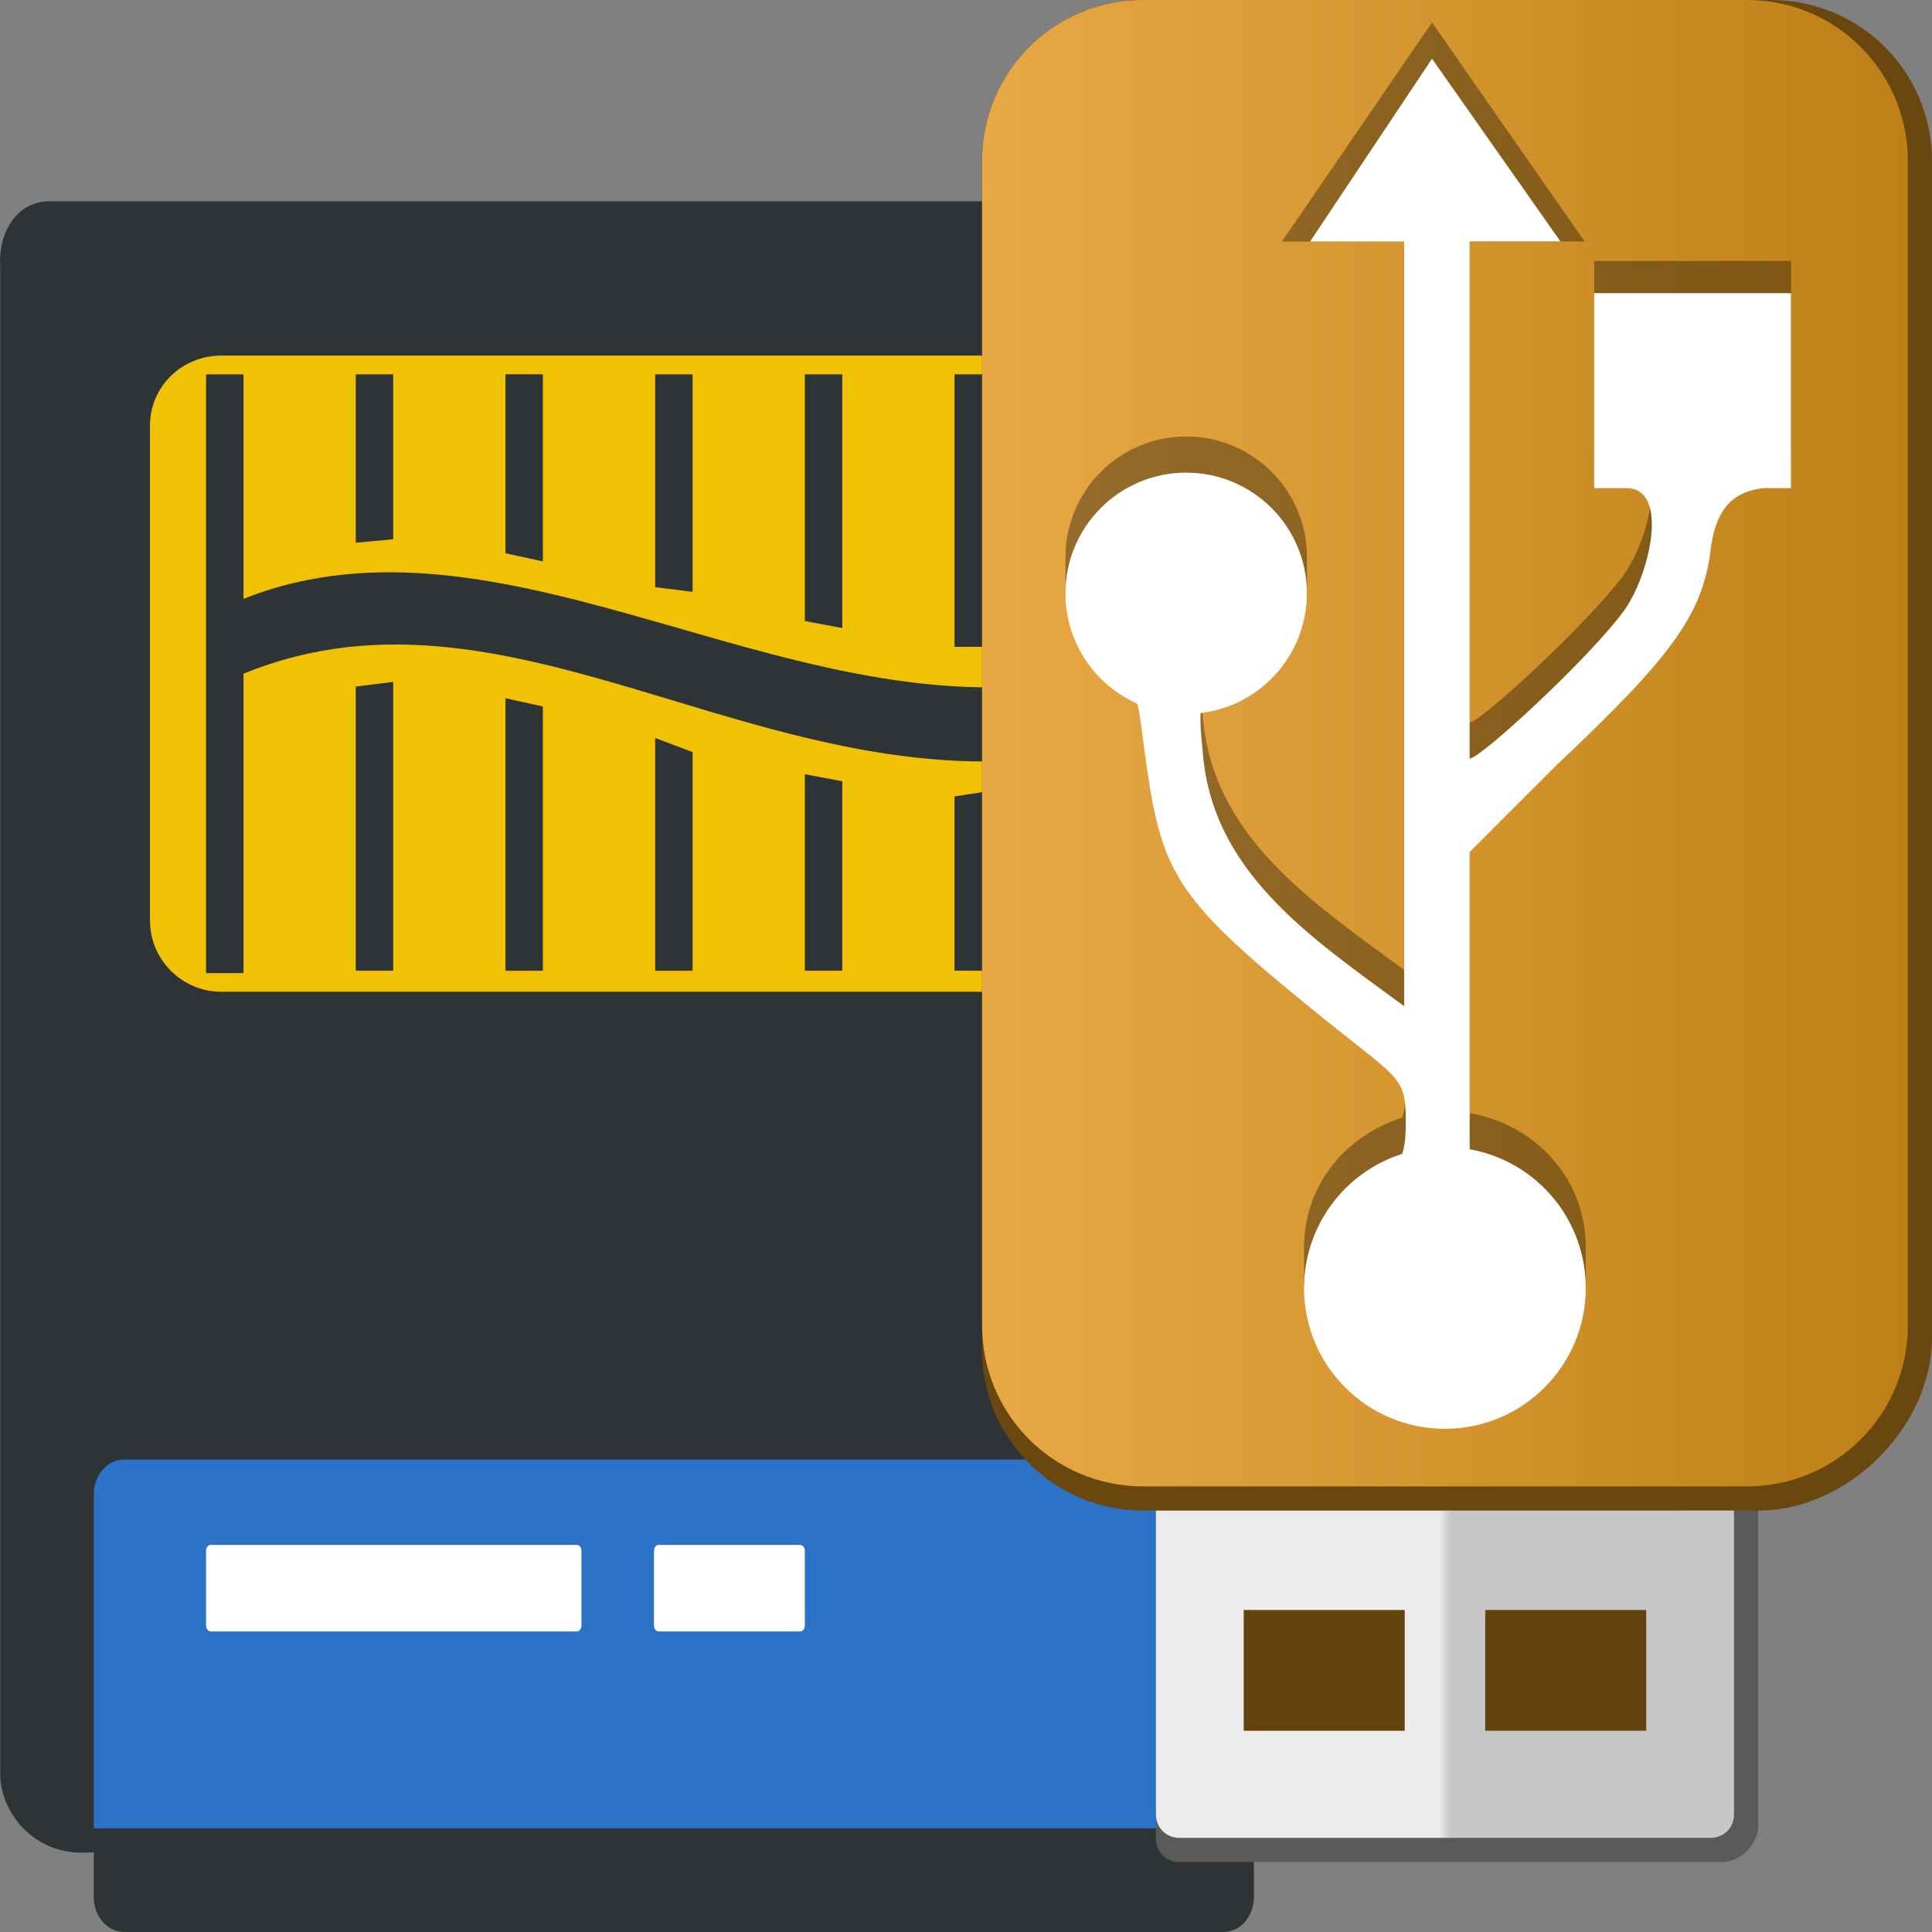 <svg width="48" version="1.1" xmlns="http://www.w3.org/2000/svg" height="48" xmlns:xlink="http://www.w3.org/1999/xlink">
<rect width="100%" height="100%" fill="#808080" stroke="none"/>
<defs>
<linearGradient id="linearGradient26">
<stop offset="0" style="stop-color:#e8a945"/>
<stop offset="1" style="stop-color:#bf7f17"/>
</linearGradient>
<linearGradient id="linearGradient9168">
<stop offset="0" style="stop-color:#ebebeb"/>
<stop offset="0.49" style="stop-color:#ebebeb"/>
<stop offset="0.51" style="stop-color:#c7c7c7"/>
<stop offset="1" style="stop-color:#c7c7c7"/>
</linearGradient>
<linearGradient gradientTransform="translate(11.9,-1)" xlink:href="#linearGradient26" id="linearGradient11" y1="33.929" x1="12.5" y2="33.929" x2="35.5" gradientUnits="userSpaceOnUse"/>
<linearGradient gradientTransform="translate(11.9,-1)" xlink:href="#linearGradient9168" id="linearGradient9170-2" y1="38.968" x1="16.819" y2="38.968" x2="31.181" gradientUnits="userSpaceOnUse"/>
</defs>
<g style="color:#000;fill-rule:evenodd">
<path style="fill:#2e3436" d="m 1.168,5 c -0.872,0.057 -1.22,0.942 -1.162,1.627 v 37.537 c 0.065,0.976 0.922,1.957 2.209,1.859 h 0.115 v 1.105 c 0,0.483 0.335,0.871 0.756,0.871 H 30.397 c 0.421,0 0.756,-0.388 0.756,-0.871 v -1.105 h 0.697 c 0.831,-0.04 1.639,-0.751 1.627,-2.119 V 9.59 c 0,-0.666 -0.209,-1.118 -0.697,-1.598 l -2.557,-2.643 C 29.956,5.097 29.8,5 29.061,5 H 1.168 Z"/>
<path style="fill:#2c72c7" d="M 3.086,36.262 H 30.397 c 0.421,0 0.756,0.388 0.756,0.871 v 8.291 H 2.33 v -8.291 c 0,-0.483 0.335,-0.871 0.756,-0.871 z"/>
<path style="fill:#f1c203" d="m 5.498,8.835 h 22.488 c 0.977,0 1.743,0.766 1.743,1.743 v 12.29 c 0,0.977 -0.766,1.772 -1.743,1.772 H 5.498 c -0.977,0 -1.772,-0.795 -1.772,-1.772 v -12.29 c 0,-0.977 0.795,-1.743 1.772,-1.743 z"/>
<g style="fill:#2e3436">
<path d="m 5.12,9.3 v 14.876 h 0.93 v -7.438 c 6.922,-2.832 13.329,3.664 21.384,1.859 v 5.578 h 0.93 V 9.358 H 27.433 v 7.38 C 20.05,18.577 12.748,12.219 6.05,14.878 V 9.3 H 5.12 Z"/>
<path d="m 8.839,9.3 v 4.184 L 9.769,13.397 V 9.3 Z"/>
<path d="m 12.558,9.3 v 4.445 l .93,.203 v -4.649 h -0.93 z "/>
<path d="m 16.277,9.3 v 5.288 l .93,.116 v -5.404 h -0.93 z "/>
<path d="m 19.996,9.3 v 6.13 l 0.93,0.174 V 9.3 Z"/>
<path d="m 23.715,9.3 v 6.77 h 0.93 V 9.3 Z"/>
<path d="m 9.769,16.941 -.93,.116 v 7.06 h 0.93 v -7.176 z "/>
<path d="m 12.558,17.348 v 6.77 h 0.93 v -6.566 z"/>
<path d="m 16.277,18.336 v 5.782 h 0.93 v -5.433 l -.93,-.349 z "/>
<path d="m 19.996,19.236 v 4.881 h 0.93 v -4.707 z"/>
<path d="m 24.644,19.643 -.93,.145 v 4.329 h 0.93 v -4.474 z "/>
</g>
<g style="fill:#fff">
<path d="m 5.236,38.383 c -0.067,0 -0.116,0.069 -0.116,0.145 v 1.859 c 0,0.077 0.049,0.145 0.116,0.145 h 9.094 c 0.067,0 0.116,-0.069 0.116,-0.145 v -1.859 c 0,-0.077 -0.049,-0.145 -0.116,-0.145 z"/>
<path d="m 16.364,38.383 c -0.067,0 -0.116,0.069 -0.116,0.145 v 1.859 c 0,0.077 0.049,0.145 0.116,0.145 h 3.516 c 0.067,0 0.116,-0.069 0.116,-0.145 v -1.859 c 0,-0.077 -0.049,-0.145 -0.116,-0.145 z"/>
</g>
</g>
<path style="fill:#5a5a5a" d="m 29.296,30.274 c -0.322,0 -0.577,0.255 -0.577,0.577 V 45.685 c 0,0.322 0.255,0.577 0.577,0.577 H 42.803 c 0.413,0 0.877,-0.425 0.877,-0.877 V 30.852 c 0,-0.322 -0.255,-0.577 -0.577,-0.577 z"/>
<path style="fill:#64430e" d="m 29.9,38.747 h 12 v 6.115 h -12 z"/>
<path style="fill:url(#linearGradient9170-2)" d="m 29.296,30.274 c -0.322,0 -0.577,0.255 -0.577,0.577 v 14.233 c 0,0.322 0.255,0.577 0.577,0.577 h 13.208 c 0.322,0 0.577,-0.255 0.577,-0.577 v -14.233 c 0,-0.322 -0.255,-0.577 -0.577,-0.577 z M 30.9,40 h 4 v 3 h -4 z m 6,0 h 4 v 3 h -4 z"/>
<path style="fill:#69470f" d="M 28.4,0 H 44 c 2.216,0 4,1.784 4,4 v 29.229 c 0,2.216 -2.084,4.3 -4.3,4.3 H 28.4 c -2.216,0 -4,-1.784 -4,-4 V 4 c 0,-2.216 1.784,-4 4,-4 z"/>
<path style="fill:url(#linearGradient11)" d="m 28.4,0 h 15 c 2.216,0 4,1.784 4,4 v 28.929 c 0,2.216 -1.784,4 -4,4 h -15 c -2.216,0 -4,-1.784 -4,-4 V 4 c 0,-2.216 1.784,-4 4,-4 z"/>
<path style="opacity:.35" d="M 35.578,0.559 31.849,6 h 3.037 V 24.098 C 32.543,22.376 30.069,20.741 29.877,17.703 29.829,17.274 29.815,17 29.832,16.817 l 2.639,-2.073 v -0.9 c 0,-1.657 -1.343,-3 -3,-3 -1.657,0 -3,1.343 -3,3 l 0.001,0.981 1.78,1.757 c 0.078,0.229 0.102,0.612 0.24,1.57 0.388,2.695 0.811,3.341 4.113,6.027 2.163,1.759 2.312,1.635 2.322,2.729 0.004,0.393 -0.021,0.659 -0.09,0.861 -1.45,0.462 -2.437,1.708 -2.438,3.23 0,0.966 0,1 0,1 h 7 c 0,0 0,-0.034 0,-1 0,-1.696 -1.216,-3.047 -2.885,-3.345 v -7.385 l 2.158,-2.158 c 2.765,-2.612 3.628,-3.692 3.827,-5.336 0.133,-1.102 0.617,-1.47 1.322,-1.547 h 0.676 v -4.744 h -4.889 v 4.744 h 0.796 c 1.101,0 0.57,2.194 -0.062,3.055 -0.857,1.168 -3.557,3.664 -3.828,3.664 v -11.948 h 2.855 z"/>
<path style="fill:#fff" d="M 35.578,1.459 32.549,6 h 2.337 v 18.998 c -2.344,-1.722 -4.817,-3.357 -5.01,-6.395 -0.048,-0.429 -0.061,-0.703 -0.045,-0.887 1.504,-0.182 2.636,-1.458 2.639,-2.973 0,-1.657 -1.343,-3 -3,-3 -1.657,0 -3,1.343 -3,3 0.001,1.184 0.699,2.257 1.781,2.738 0.078,0.229 0.102,0.612 0.24,1.57 0.388,2.695 0.811,3.341 4.113,6.027 2.163,1.759 2.312,1.635 2.322,2.729 0.004,0.393 -0.021,0.659 -0.09,0.861 -1.45,0.462 -2.435,1.808 -2.438,3.33 0,1.933 1.567,3.5 3.5,3.5 1.933,0 3.5,-1.567 3.5,-3.5 0,-1.696 -1.216,-3.147 -2.885,-3.445 v -7.385 l 2.158,-2.158 c 2.765,-2.612 3.628,-3.692 3.827,-5.336 0.133,-1.102 0.617,-1.47 1.322,-1.547 h 0.676 v -4.844 h -4.889 v 4.844 h 0.796 c 1.101,0 0.57,2.194 -0.062,3.055 -0.857,1.168 -3.557,3.664 -3.828,3.664 v -12.848 h 2.255 z"/>
</svg>
